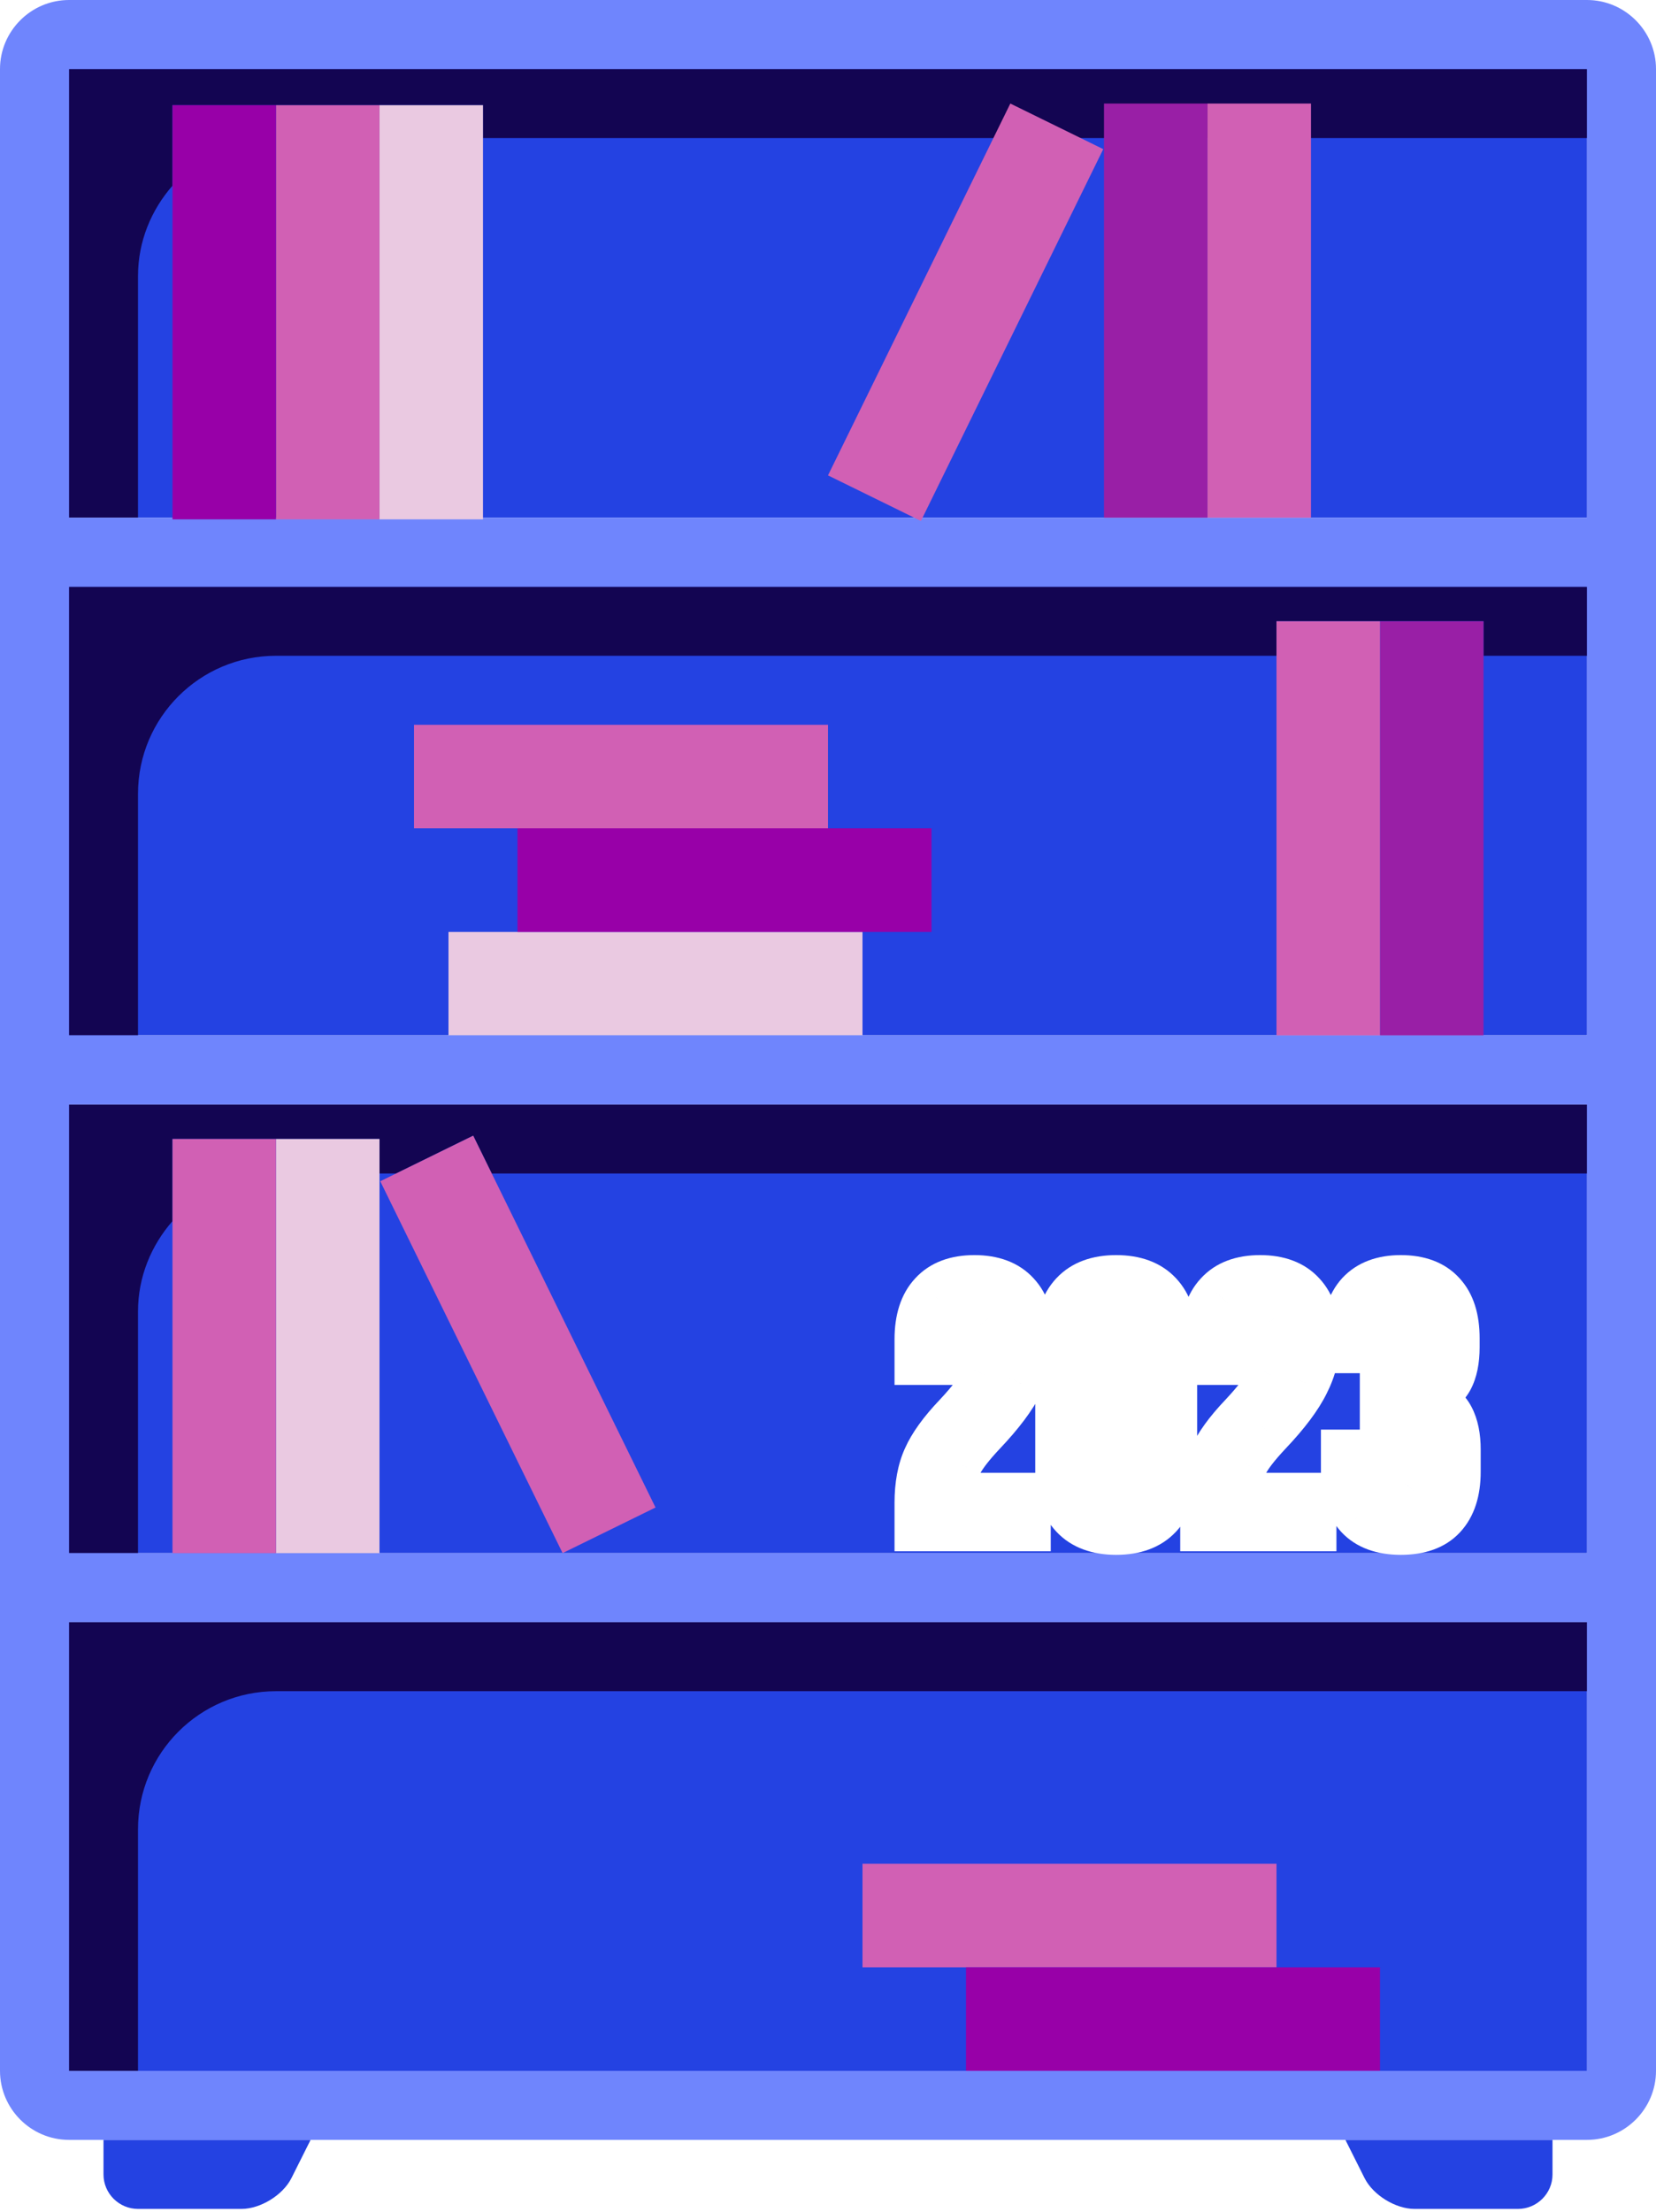 <svg width="352" height="470" viewBox="0 0 352 470" fill="none" xmlns="http://www.w3.org/2000/svg">
<path d="M337.333 124.667H14.666V220H337.333V124.667Z" fill="#2442E2"/>
<path d="M337.333 14.667H14.666V110H337.333V14.667Z" fill="#2442E2"/>
<path d="M337.333 234.667H14.666V330H337.333V234.667Z" fill="#2442E2"/>
<path d="M183.334 198H95.334V220H183.334V198Z" fill="#EAC9E1"/>
<path d="M176 154H88V176H176V154Z" fill="#D160B4"/>
<path d="M198 176H110V198H198V176Z" fill="#9800A8"/>
<path d="M22 454.667V462.02C22 466.043 25.3 469.334 29.333 469.334H51.333C55.367 469.334 60.142 466.39 61.947 462.792L66.02 454.667H22Z" fill="#2442E2"/>
<path d="M285.98 454.667L290.054 462.792C291.858 466.39 296.634 469.334 300.667 469.334H322.667C326.701 469.334 330.001 466.043 330.001 462.02V454.667H285.98Z" fill="#2442E2"/>
<path d="M14.666 14.667V29.334V110H29.333V58.667C29.333 51.278 32.157 44.608 36.666 39.45V22.348H102.666V29.334H337.333V14.667H14.666Z" fill="#130552"/>
<path d="M14.666 124.667V139.334V220H29.333V168.667C29.333 152.467 42.466 139.334 58.666 139.334H271.333V132H315.333V139.334H337.333V124.667H14.666Z" fill="#2442E2"/>
<path d="M14.666 124.667V139.334V220H29.333V168.667C29.333 152.467 42.466 139.334 58.666 139.334H271.333V132H315.333V139.334H337.333V124.667H14.666Z" fill="#130552"/>
<path d="M337.333 344.667H14.666V440H337.333V344.667Z" fill="#2442E2"/>
<path d="M14.666 344.667V359.334V440H29.333V388.667C29.333 372.467 42.466 359.334 58.666 359.334H337.333V344.667H14.666Z" fill="#130552"/>
<path d="M14.666 234.667V249.334V330H29.333V278.667C29.333 271.278 32.157 264.608 36.666 259.45V242H80.666V249.334H84.21L100.576 241.305L104.514 249.334H337.333V234.667H14.666Z" fill="#130552"/>
<path d="M337.333 0H176H14.667C6.6 0 0 6.6 0 14.667V440C0 448.067 6.6 454.667 14.667 454.667H176H337.333C345.4 454.667 352 448.067 352 440V14.667C352 6.6 345.4 0 337.333 0ZM337.333 440H220H183.333H168.667H154H14.667V344.667H154H168.667H183.333H220H337.333V440ZM337.333 330H14.667V234.667H337.333V330ZM337.333 220H14.667V124.667H337.333V220ZM337.333 110H14.667V14.667H337.333V110Z" fill="#6F85FD"/>
<path d="M271.334 396H183.334V418H271.334V396Z" fill="#D160B4"/>
<path d="M293.334 418H205.334V440H293.334V418Z" fill="#9800A8"/>
<path d="M315.334 132H293.334V220H315.334V132Z" fill="#991FA6"/>
<path d="M234.666 22H256.666V110H234.666V22Z" fill="#991FA6"/>
<path d="M293.334 132H271.334V220H293.334V132Z" fill="#D160B4"/>
<path d="M256.666 22H278.666V110H256.666V22Z" fill="#D160B4"/>
<path d="M102.666 22.348H80.666V110.348H102.666V22.348Z" fill="#EAC9E1"/>
<path d="M80.666 22.348H58.666V110.348H80.666V22.348Z" fill="#D160B4"/>
<path d="M58.666 22.348H36.666V110.348H58.666V22.348Z" fill="#9800A8"/>
<path d="M80.666 242H58.666V330H80.666V242Z" fill="#EAC9E1"/>
<path d="M58.666 242H36.666V330H58.666V242Z" fill="#D160B4"/>
<path d="M119.586 329.993L139.338 320.304L100.583 241.297L80.831 250.986L119.586 329.993Z" fill="#D160B4"/>
<path d="M195.752 110.695L176 101.006L214.755 22L234.507 31.688L195.752 110.695Z" fill="#D160B4"/>
<g filter="url(#filter0_d_350_142)">
<mask id="path-29-outside-1_350_142" maskUnits="userSpaceOnUse" x="194" y="260" width="126" height="65" fill="black">
<rect fill="white" x="194" y="260" width="126" height="65"/>
<path d="M199.232 313.237C199.232 309.445 199.838 306.209 201.052 303.53C202.265 300.8 204.439 297.792 207.573 294.506C210.657 291.22 212.78 288.414 213.943 286.088C215.157 283.763 215.763 281.336 215.763 278.808C215.763 276.533 215.384 274.966 214.626 274.107C213.918 273.197 212.856 272.742 211.441 272.742C208.559 272.742 207.118 274.486 207.118 277.974V283.662H199.232V278.505C199.232 274.208 200.293 270.922 202.417 268.647C204.54 266.321 207.624 265.158 211.668 265.158C215.713 265.158 218.797 266.321 220.92 268.647C223.043 270.922 224.105 274.208 224.105 278.505C224.105 281.741 223.321 284.9 221.754 287.984C220.237 291.068 217.583 294.607 213.792 298.601C211.314 301.23 209.646 303.378 208.787 305.047C207.927 306.664 207.497 308.409 207.497 310.279V311.417H223.347V319H199.232V313.237ZM241.804 319.758C237.709 319.758 234.574 318.596 232.4 316.27C230.226 313.944 229.14 310.658 229.14 306.412V278.505C229.14 274.258 230.226 270.972 232.4 268.647C234.574 266.321 237.709 265.158 241.804 265.158C245.899 265.158 249.033 266.321 251.207 268.647C253.381 270.972 254.468 274.258 254.468 278.505V306.412C254.468 310.658 253.381 313.944 251.207 316.27C249.033 318.596 245.899 319.758 241.804 319.758ZM241.804 312.175C244.685 312.175 246.126 310.431 246.126 306.943V277.974C246.126 274.486 244.685 272.742 241.804 272.742C238.922 272.742 237.481 274.486 237.481 277.974V306.943C237.481 310.431 238.922 312.175 241.804 312.175ZM259.957 313.237C259.957 309.445 260.564 306.209 261.777 303.53C262.991 300.8 265.165 297.792 268.299 294.506C271.383 291.22 273.506 288.414 274.669 286.088C275.882 283.763 276.489 281.336 276.489 278.808C276.489 276.533 276.11 274.966 275.352 274.107C274.644 273.197 273.582 272.742 272.167 272.742C269.285 272.742 267.844 274.486 267.844 277.974V283.662H259.957V278.505C259.957 274.208 261.019 270.922 263.142 268.647C265.266 266.321 268.35 265.158 272.394 265.158C276.439 265.158 279.523 266.321 281.646 268.647C283.769 270.922 284.831 274.208 284.831 278.505C284.831 281.741 284.047 284.9 282.48 287.984C280.963 291.068 278.309 294.607 274.517 298.601C272.04 301.23 270.372 303.378 269.512 305.047C268.653 306.664 268.223 308.409 268.223 310.279V311.417H284.072V319H259.957V313.237ZM302.302 319.758C298.207 319.758 295.098 318.621 292.975 316.346C290.902 314.071 289.865 310.81 289.865 306.563V302.241H297.752V306.943C297.752 310.431 299.193 312.175 302.075 312.175C303.49 312.175 304.552 311.745 305.26 310.886C306.018 309.976 306.397 308.409 306.397 306.184V301.862C306.397 299.435 305.967 297.716 305.108 296.705C304.249 295.643 302.858 295.112 300.937 295.112H298.131V287.529H301.165C302.833 287.529 304.072 287.099 304.88 286.24C305.74 285.381 306.17 283.94 306.17 281.918V278.05C306.17 276.23 305.79 274.89 305.032 274.031C304.274 273.171 303.263 272.742 301.999 272.742C299.319 272.742 297.98 274.385 297.98 277.671V281.159H290.093V278.353C290.093 274.107 291.129 270.846 293.202 268.571C295.325 266.296 298.359 265.158 302.302 265.158C306.296 265.158 309.329 266.296 311.402 268.571C313.475 270.795 314.511 274.031 314.511 278.278V280.173C314.511 283.055 314.031 285.381 313.07 287.15C312.11 288.869 310.619 290.108 308.596 290.866V291.018C310.77 291.826 312.337 293.141 313.298 294.961C314.259 296.781 314.739 299.106 314.739 301.938V306.639C314.739 310.886 313.677 314.147 311.554 316.422C309.481 318.646 306.397 319.758 302.302 319.758Z"/>
</mask>
<path d="M199.232 313.237C199.232 309.445 199.838 306.209 201.052 303.53C202.265 300.8 204.439 297.792 207.573 294.506C210.657 291.22 212.78 288.414 213.943 286.088C215.157 283.763 215.763 281.336 215.763 278.808C215.763 276.533 215.384 274.966 214.626 274.107C213.918 273.197 212.856 272.742 211.441 272.742C208.559 272.742 207.118 274.486 207.118 277.974V283.662H199.232V278.505C199.232 274.208 200.293 270.922 202.417 268.647C204.54 266.321 207.624 265.158 211.668 265.158C215.713 265.158 218.797 266.321 220.92 268.647C223.043 270.922 224.105 274.208 224.105 278.505C224.105 281.741 223.321 284.9 221.754 287.984C220.237 291.068 217.583 294.607 213.792 298.601C211.314 301.23 209.646 303.378 208.787 305.047C207.927 306.664 207.497 308.409 207.497 310.279V311.417H223.347V319H199.232V313.237ZM241.804 319.758C237.709 319.758 234.574 318.596 232.4 316.27C230.226 313.944 229.14 310.658 229.14 306.412V278.505C229.14 274.258 230.226 270.972 232.4 268.647C234.574 266.321 237.709 265.158 241.804 265.158C245.899 265.158 249.033 266.321 251.207 268.647C253.381 270.972 254.468 274.258 254.468 278.505V306.412C254.468 310.658 253.381 313.944 251.207 316.27C249.033 318.596 245.899 319.758 241.804 319.758ZM241.804 312.175C244.685 312.175 246.126 310.431 246.126 306.943V277.974C246.126 274.486 244.685 272.742 241.804 272.742C238.922 272.742 237.481 274.486 237.481 277.974V306.943C237.481 310.431 238.922 312.175 241.804 312.175ZM259.957 313.237C259.957 309.445 260.564 306.209 261.777 303.53C262.991 300.8 265.165 297.792 268.299 294.506C271.383 291.22 273.506 288.414 274.669 286.088C275.882 283.763 276.489 281.336 276.489 278.808C276.489 276.533 276.11 274.966 275.352 274.107C274.644 273.197 273.582 272.742 272.167 272.742C269.285 272.742 267.844 274.486 267.844 277.974V283.662H259.957V278.505C259.957 274.208 261.019 270.922 263.142 268.647C265.266 266.321 268.35 265.158 272.394 265.158C276.439 265.158 279.523 266.321 281.646 268.647C283.769 270.922 284.831 274.208 284.831 278.505C284.831 281.741 284.047 284.9 282.48 287.984C280.963 291.068 278.309 294.607 274.517 298.601C272.04 301.23 270.372 303.378 269.512 305.047C268.653 306.664 268.223 308.409 268.223 310.279V311.417H284.072V319H259.957V313.237ZM302.302 319.758C298.207 319.758 295.098 318.621 292.975 316.346C290.902 314.071 289.865 310.81 289.865 306.563V302.241H297.752V306.943C297.752 310.431 299.193 312.175 302.075 312.175C303.49 312.175 304.552 311.745 305.26 310.886C306.018 309.976 306.397 308.409 306.397 306.184V301.862C306.397 299.435 305.967 297.716 305.108 296.705C304.249 295.643 302.858 295.112 300.937 295.112H298.131V287.529H301.165C302.833 287.529 304.072 287.099 304.88 286.24C305.74 285.381 306.17 283.94 306.17 281.918V278.05C306.17 276.23 305.79 274.89 305.032 274.031C304.274 273.171 303.263 272.742 301.999 272.742C299.319 272.742 297.98 274.385 297.98 277.671V281.159H290.093V278.353C290.093 274.107 291.129 270.846 293.202 268.571C295.325 266.296 298.359 265.158 302.302 265.158C306.296 265.158 309.329 266.296 311.402 268.571C313.475 270.795 314.511 274.031 314.511 278.278V280.173C314.511 283.055 314.031 285.381 313.07 287.15C312.11 288.869 310.619 290.108 308.596 290.866V291.018C310.77 291.826 312.337 293.141 313.298 294.961C314.259 296.781 314.739 299.106 314.739 301.938V306.639C314.739 310.886 313.677 314.147 311.554 316.422C309.481 318.646 306.397 319.758 302.302 319.758Z" fill="black"/>
<path d="M201.052 303.53L205.192 305.405L205.198 305.39L205.205 305.376L201.052 303.53ZM207.573 294.506L210.862 297.643L210.875 297.629L210.887 297.616L207.573 294.506ZM213.943 286.088L209.914 283.986L209.896 284.021L209.878 284.056L213.943 286.088ZM214.626 274.107L211.038 276.897L211.125 277.008L211.218 277.114L214.626 274.107ZM207.118 283.662V288.206H211.663V283.662H207.118ZM199.232 283.662H194.687V288.206H199.232V283.662ZM202.417 268.647L205.739 271.748L205.756 271.729L205.773 271.711L202.417 268.647ZM220.92 268.647L217.564 271.711L217.581 271.729L217.598 271.748L220.92 268.647ZM221.754 287.984L217.703 285.925L217.689 285.952L217.676 285.979L221.754 287.984ZM213.792 298.601L210.496 295.472L210.49 295.478L210.484 295.484L213.792 298.601ZM208.787 305.047L212.8 307.179L212.814 307.153L212.827 307.128L208.787 305.047ZM207.497 311.417H202.953V315.961H207.497V311.417ZM223.347 311.417H227.891V306.872H223.347V311.417ZM223.347 319V323.545H227.891V319H223.347ZM199.232 319H194.687V323.545H199.232V319ZM203.776 313.237C203.776 309.912 204.31 307.351 205.192 305.405L196.912 301.655C195.366 305.068 194.687 308.978 194.687 313.237H203.776ZM205.205 305.376C206.126 303.303 207.92 300.727 210.862 297.643L204.285 291.369C200.958 294.857 198.404 298.297 196.899 301.684L205.205 305.376ZM210.887 297.616C214.086 294.207 216.556 291.026 218.008 288.121L209.878 284.056C209.005 285.802 207.228 288.232 204.259 291.396L210.887 297.616ZM217.973 288.191C219.511 285.241 220.308 282.096 220.308 278.808H211.219C211.219 280.576 210.802 282.284 209.914 283.986L217.973 288.191ZM220.308 278.808C220.308 276.36 219.968 273.292 218.034 271.1L211.218 277.114C210.95 276.81 210.979 276.655 211.062 276.995C211.14 277.319 211.219 277.896 211.219 278.808H220.308ZM218.213 271.317C216.448 269.047 213.905 268.197 211.441 268.197V277.286C211.668 277.286 211.656 277.323 211.508 277.26C211.434 277.228 211.344 277.179 211.253 277.108C211.161 277.037 211.089 276.962 211.038 276.897L218.213 271.317ZM211.441 268.197C209.046 268.197 206.506 268.963 204.695 271.155C203.022 273.181 202.574 275.718 202.574 277.974H211.663C211.663 277.4 211.724 277.059 211.77 276.891C211.813 276.734 211.824 276.797 211.703 276.944C211.643 277.016 211.567 277.09 211.477 277.155C211.389 277.219 211.308 277.26 211.25 277.283C211.139 277.328 211.17 277.286 211.441 277.286V268.197ZM202.574 277.974V283.662H211.663V277.974H202.574ZM207.118 279.117H199.232V288.206H207.118V279.117ZM203.776 283.662V278.505H194.687V283.662H203.776ZM203.776 278.505C203.776 274.916 204.658 272.905 205.739 271.748L199.094 265.546C195.928 268.938 194.687 273.499 194.687 278.505H203.776ZM205.773 271.711C206.805 270.58 208.515 269.703 211.668 269.703V260.614C206.732 260.614 202.274 262.062 199.06 265.582L205.773 271.711ZM211.668 269.703C214.821 269.703 216.531 270.58 217.564 271.711L224.276 265.582C221.062 262.062 216.604 260.614 211.668 260.614V269.703ZM217.598 271.748C218.678 272.905 219.56 274.916 219.56 278.505H228.65C228.65 273.499 227.408 268.938 224.242 265.546L217.598 271.748ZM219.56 278.505C219.56 280.976 218.969 283.434 217.703 285.925L225.806 290.043C227.674 286.367 228.65 282.505 228.65 278.505H219.56ZM217.676 285.979C216.446 288.479 214.137 291.636 210.496 295.472L217.088 301.73C221.029 297.578 224.029 293.657 225.832 289.99L217.676 285.979ZM210.484 295.484C207.932 298.193 205.906 300.715 204.746 302.965L212.827 307.128C213.387 306.041 214.697 304.267 217.099 301.718L210.484 295.484ZM204.773 302.915C203.557 305.203 202.953 307.681 202.953 310.279H212.042C212.042 309.136 212.297 308.126 212.8 307.179L204.773 302.915ZM202.953 310.279V311.417H212.042V310.279H202.953ZM207.497 315.961H223.347V306.872H207.497V315.961ZM218.802 311.417V319H227.891V311.417H218.802ZM223.347 314.455H199.232V323.545H223.347V314.455ZM203.776 319V313.237H194.687V319H203.776ZM232.4 316.27L235.72 313.167L235.72 313.167L232.4 316.27ZM232.4 268.647L235.72 271.75L235.72 271.75L232.4 268.647ZM251.207 268.647L247.887 271.75L247.887 271.75L251.207 268.647ZM251.207 316.27L247.887 313.167L247.887 313.167L251.207 316.27ZM241.804 315.214C238.586 315.214 236.805 314.327 235.72 313.167L229.08 319.373C232.343 322.864 236.831 324.303 241.804 324.303V315.214ZM235.72 313.167C234.566 311.932 233.684 309.9 233.684 306.412H224.595C224.595 311.417 225.887 315.957 229.08 319.373L235.72 313.167ZM233.684 306.412V278.505H224.595V306.412H233.684ZM233.684 278.505C233.684 275.017 234.566 272.985 235.72 271.75L229.08 265.543C225.887 268.96 224.595 273.5 224.595 278.505H233.684ZM235.72 271.75C236.805 270.59 238.586 269.703 241.804 269.703V260.614C236.831 260.614 232.343 262.053 229.08 265.543L235.72 271.75ZM241.804 269.703C245.021 269.703 246.802 270.59 247.887 271.75L254.527 265.543C251.264 262.053 246.776 260.614 241.804 260.614V269.703ZM247.887 271.75C249.041 272.985 249.923 275.017 249.923 278.505H259.013C259.013 273.5 257.721 268.96 254.527 265.543L247.887 271.75ZM249.923 278.505V306.412H259.013V278.505H249.923ZM249.923 306.412C249.923 309.9 249.041 311.932 247.887 313.167L254.527 319.373C257.721 315.957 259.013 311.417 259.013 306.412H249.923ZM247.887 313.167C246.802 314.327 245.021 315.214 241.804 315.214V324.303C246.776 324.303 251.264 322.864 254.527 319.373L247.887 313.167ZM241.804 316.72C244.198 316.72 246.739 315.953 248.549 313.761C250.223 311.736 250.671 309.198 250.671 306.943H241.582C241.582 307.517 241.521 307.857 241.474 308.025C241.431 308.182 241.42 308.119 241.542 307.972C241.601 307.9 241.678 307.827 241.767 307.762C241.856 307.697 241.936 307.657 241.994 307.633C242.106 307.588 242.075 307.63 241.804 307.63V316.72ZM250.671 306.943V277.974H241.582V306.943H250.671ZM250.671 277.974C250.671 275.718 250.223 273.181 248.549 271.155C246.739 268.963 244.198 268.197 241.804 268.197V277.286C242.075 277.286 242.106 277.328 241.994 277.283C241.936 277.26 241.856 277.219 241.767 277.155C241.678 277.09 241.601 277.016 241.542 276.944C241.42 276.797 241.431 276.734 241.474 276.891C241.521 277.059 241.582 277.4 241.582 277.974H250.671ZM241.804 268.197C239.409 268.197 236.869 268.963 235.058 271.155C233.385 273.181 232.937 275.718 232.937 277.974H242.026C242.026 277.4 242.087 277.059 242.133 276.891C242.176 276.734 242.187 276.797 242.066 276.944C242.006 277.016 241.93 277.09 241.84 277.155C241.752 277.219 241.671 277.26 241.613 277.283C241.502 277.328 241.533 277.286 241.804 277.286V268.197ZM232.937 277.974V306.943H242.026V277.974H232.937ZM232.937 306.943C232.937 309.198 233.385 311.736 235.058 313.761C236.869 315.953 239.409 316.72 241.804 316.72V307.63C241.533 307.63 241.502 307.588 241.613 307.633C241.671 307.657 241.752 307.697 241.84 307.762C241.93 307.827 242.006 307.9 242.066 307.972C242.187 308.119 242.176 308.182 242.133 308.025C242.087 307.857 242.026 307.517 242.026 306.943H232.937ZM261.777 303.53L265.917 305.405L265.924 305.39L265.93 305.376L261.777 303.53ZM268.299 294.506L271.588 297.643L271.6 297.629L271.613 297.616L268.299 294.506ZM274.669 286.088L270.64 283.986L270.622 284.021L270.604 284.056L274.669 286.088ZM275.352 274.107L271.764 276.897L271.851 277.008L271.944 277.114L275.352 274.107ZM267.844 283.662V288.206H272.389V283.662H267.844ZM259.957 283.662H255.413V288.206H259.957V283.662ZM263.142 268.647L266.465 271.748L266.482 271.729L266.499 271.711L263.142 268.647ZM281.646 268.647L278.29 271.711L278.306 271.729L278.323 271.748L281.646 268.647ZM282.48 287.984L278.428 285.925L278.415 285.952L278.402 285.979L282.48 287.984ZM274.517 298.601L271.222 295.472L271.216 295.478L271.21 295.484L274.517 298.601ZM269.512 305.047L273.526 307.179L273.539 307.153L273.553 307.128L269.512 305.047ZM268.223 311.417H263.679V315.961H268.223V311.417ZM284.072 311.417H288.617V306.872H284.072V311.417ZM284.072 319V323.545H288.617V319H284.072ZM259.957 319H255.413V323.545H259.957V319ZM264.502 313.237C264.502 309.912 265.036 307.351 265.917 305.405L257.638 301.655C256.092 305.068 255.413 308.978 255.413 313.237H264.502ZM265.93 305.376C266.852 303.303 268.646 300.727 271.588 297.643L265.011 291.369C261.684 294.857 259.13 298.297 257.625 301.684L265.93 305.376ZM271.613 297.616C274.812 294.207 277.282 291.026 278.734 288.121L270.604 284.056C269.731 285.802 267.954 288.232 264.985 291.396L271.613 297.616ZM278.698 288.191C280.237 285.241 281.034 282.096 281.034 278.808H271.944C271.944 280.576 271.528 282.284 270.64 283.986L278.698 288.191ZM281.034 278.808C281.034 276.36 280.694 273.292 278.759 271.1L271.944 277.114C271.676 276.81 271.705 276.655 271.788 276.995C271.866 277.319 271.944 277.896 271.944 278.808H281.034ZM278.939 271.317C277.174 269.047 274.63 268.197 272.167 268.197V277.286C272.394 277.286 272.381 277.323 272.234 277.26C272.16 277.228 272.07 277.179 271.979 277.108C271.887 277.037 271.815 276.962 271.764 276.897L278.939 271.317ZM272.167 268.197C269.772 268.197 267.232 268.963 265.421 271.155C263.748 273.181 263.299 275.718 263.299 277.974H272.389C272.389 277.4 272.45 277.059 272.496 276.891C272.539 276.734 272.55 276.797 272.429 276.944C272.369 277.016 272.293 277.09 272.203 277.155C272.115 277.219 272.034 277.26 271.976 277.283C271.865 277.328 271.896 277.286 272.167 277.286V268.197ZM263.299 277.974V283.662H272.389V277.974H263.299ZM267.844 279.117H259.957V288.206H267.844V279.117ZM264.502 283.662V278.505H255.413V283.662H264.502ZM264.502 278.505C264.502 274.916 265.384 272.905 266.465 271.748L259.82 265.546C256.654 268.938 255.413 273.499 255.413 278.505H264.502ZM266.499 271.711C267.531 270.58 269.241 269.703 272.394 269.703V260.614C267.458 260.614 263 262.062 259.786 265.582L266.499 271.711ZM272.394 269.703C275.547 269.703 277.257 270.58 278.29 271.711L285.002 265.582C281.788 262.062 277.33 260.614 272.394 260.614V269.703ZM278.323 271.748C279.404 272.905 280.286 274.916 280.286 278.505H289.376C289.376 273.499 288.134 268.938 284.968 265.546L278.323 271.748ZM280.286 278.505C280.286 280.976 279.694 283.434 278.428 285.925L286.532 290.043C288.4 286.367 289.376 282.505 289.376 278.505H280.286ZM278.402 285.979C277.172 288.479 274.863 291.636 271.222 295.472L277.813 301.73C281.755 297.578 284.755 293.657 286.558 289.99L278.402 285.979ZM271.21 295.484C268.658 298.193 266.631 300.715 265.472 302.965L273.553 307.128C274.112 306.041 275.423 304.267 277.825 301.718L271.21 295.484ZM265.499 302.915C264.283 305.203 263.679 307.681 263.679 310.279H272.768C272.768 309.136 273.023 308.126 273.526 307.179L265.499 302.915ZM263.679 310.279V311.417H272.768V310.279H263.679ZM268.223 315.961H284.072V306.872H268.223V315.961ZM279.528 311.417V319H288.617V311.417H279.528ZM284.072 314.455H259.957V323.545H284.072V314.455ZM264.502 319V313.237H255.413V319H264.502ZM292.975 316.346L289.615 319.407L289.634 319.427L289.652 319.447L292.975 316.346ZM289.865 302.241V297.696H285.321V302.241H289.865ZM297.752 302.241H302.297V297.696H297.752V302.241ZM305.26 310.886L301.768 307.976L301.76 307.987L301.751 307.997L305.26 310.886ZM305.108 296.705L301.576 299.565L301.61 299.607L301.645 299.648L305.108 296.705ZM298.131 295.112H293.587V299.657H298.131V295.112ZM298.131 287.529V282.984H293.587V287.529H298.131ZM304.88 286.24L301.667 283.026L301.618 283.075L301.571 283.125L304.88 286.24ZM305.032 274.031L308.44 271.024L308.44 271.024L305.032 274.031ZM297.98 281.159V285.704H302.524V281.159H297.98ZM290.093 281.159H285.548V285.704H290.093V281.159ZM293.202 268.571L289.88 265.47L289.861 265.49L289.843 265.51L293.202 268.571ZM311.402 268.571L308.043 271.632L308.06 271.65L308.077 271.669L311.402 268.571ZM313.07 287.15L317.038 289.367L317.051 289.343L317.065 289.318L313.07 287.15ZM308.596 290.866L307.001 286.611L304.052 287.716V290.866H308.596ZM308.596 291.018H304.052V294.176L307.011 295.277L308.596 291.018ZM313.298 294.961L309.279 297.082L309.279 297.082L313.298 294.961ZM311.554 316.422L308.231 313.321L308.229 313.323L311.554 316.422ZM302.302 315.214C299.049 315.214 297.312 314.333 296.297 313.245L289.652 319.447C292.884 322.909 297.365 324.303 302.302 324.303V315.214ZM296.334 313.285C295.272 312.12 294.41 310.111 294.41 306.563H285.321C285.321 311.509 286.531 316.022 289.615 319.407L296.334 313.285ZM294.41 306.563V302.241H285.321V306.563H294.41ZM289.865 306.786H297.752V297.696H289.865V306.786ZM293.207 302.241V306.943H302.297V302.241H293.207ZM293.207 306.943C293.207 309.198 293.656 311.736 295.329 313.761C297.14 315.953 299.68 316.72 302.075 316.72V307.63C301.804 307.63 301.773 307.588 301.884 307.633C301.942 307.657 302.022 307.697 302.111 307.762C302.201 307.827 302.277 307.9 302.337 307.972C302.458 308.119 302.447 308.182 302.404 308.025C302.358 307.857 302.297 307.517 302.297 306.943H293.207ZM302.075 316.72C304.448 316.72 306.971 315.956 308.768 313.775L301.751 307.997C301.814 307.921 301.893 307.845 301.986 307.777C302.079 307.709 302.164 307.666 302.227 307.64C302.35 307.591 302.331 307.63 302.075 307.63V316.72ZM308.751 313.795C310.574 311.608 310.942 308.657 310.942 306.184H301.852C301.852 307.062 301.775 307.629 301.695 307.959C301.614 308.298 301.571 308.213 301.768 307.976L308.751 313.795ZM310.942 306.184V301.862H301.852V306.184H310.942ZM310.942 301.862C310.942 299.149 310.511 296.044 308.571 293.762L301.645 299.648C301.497 299.473 301.566 299.457 301.666 299.855C301.764 300.249 301.852 300.894 301.852 301.862H310.942ZM308.64 293.845C306.607 291.334 303.645 290.568 300.937 290.568V299.657C301.497 299.657 301.748 299.737 301.8 299.756C301.819 299.764 301.792 299.756 301.738 299.718C301.683 299.678 301.625 299.625 301.576 299.565L308.64 293.845ZM300.937 290.568H298.131V299.657H300.937V290.568ZM302.676 295.112V287.529H293.587V295.112H302.676ZM298.131 292.074H301.165V282.984H298.131V292.074ZM301.165 292.074C303.557 292.074 306.217 291.451 308.19 289.355L301.571 283.125C301.639 283.053 301.71 282.997 301.772 282.958C301.832 282.92 301.865 282.91 301.855 282.913C301.825 282.924 301.623 282.984 301.165 282.984V292.074ZM308.094 289.454C310.223 287.325 310.714 284.388 310.714 281.918H301.625C301.625 282.63 301.547 283.034 301.492 283.216C301.443 283.382 301.451 283.242 301.667 283.026L308.094 289.454ZM310.714 281.918V278.05H301.625V281.918H310.714ZM310.714 278.05C310.714 275.74 310.256 273.082 308.44 271.024L301.624 277.038C301.467 276.86 301.469 276.764 301.512 276.918C301.559 277.084 301.625 277.438 301.625 278.05H310.714ZM308.44 271.024C306.724 269.08 304.417 268.197 301.999 268.197V277.286C302.111 277.286 302.062 277.304 301.927 277.247C301.863 277.219 301.799 277.183 301.74 277.14C301.681 277.097 301.643 277.059 301.624 277.038L308.44 271.024ZM301.999 268.197C299.686 268.197 297.216 268.951 295.462 271.102C293.853 273.075 293.435 275.527 293.435 277.671H302.524C302.524 277.143 302.58 276.841 302.616 276.706C302.65 276.581 302.648 276.673 302.507 276.846C302.437 276.931 302.348 277.018 302.243 277.095C302.139 277.172 302.039 277.224 301.96 277.256C301.805 277.32 301.785 277.286 301.999 277.286V268.197ZM293.435 277.671V281.159H302.524V277.671H293.435ZM297.98 276.614H290.093V285.704H297.98V276.614ZM294.638 281.159V278.353H285.548V281.159H294.638ZM294.638 278.353C294.638 274.806 295.5 272.797 296.562 271.632L289.843 265.51C286.759 268.895 285.548 273.407 285.548 278.353H294.638ZM296.525 271.672C297.571 270.55 299.261 269.703 302.302 269.703V260.614C297.457 260.614 293.08 262.042 289.88 265.47L296.525 271.672ZM302.302 269.703C305.42 269.703 307.07 270.564 308.043 271.632L314.762 265.51C311.589 262.028 307.172 260.614 302.302 260.614V269.703ZM308.077 271.669C309.101 272.768 309.967 274.722 309.967 278.278H319.056C319.056 273.339 317.849 268.823 314.727 265.473L308.077 271.669ZM309.967 278.278V280.173H319.056V278.278H309.967ZM309.967 280.173C309.967 282.604 309.553 284.103 309.076 284.982L317.065 289.318C318.509 286.658 319.056 283.506 319.056 280.173H309.967ZM309.103 284.933C308.719 285.62 308.121 286.19 307.001 286.611L310.192 295.121C313.116 294.025 315.501 292.118 317.038 289.367L309.103 284.933ZM304.052 290.866V291.018H313.141V290.866H304.052ZM307.011 295.277C308.281 295.749 308.906 296.377 309.279 297.082L317.317 292.84C315.768 289.905 313.259 287.903 310.181 286.758L307.011 295.277ZM309.279 297.082C309.789 298.049 310.194 299.582 310.194 301.938H319.283C319.283 298.631 318.728 295.512 317.317 292.84L309.279 297.082ZM310.194 301.938V306.639H319.283V301.938H310.194ZM310.194 306.639C310.194 310.16 309.32 312.154 308.231 313.321L314.876 319.523C318.034 316.139 319.283 311.611 319.283 306.639H310.194ZM308.229 313.323C307.283 314.338 305.591 315.214 302.302 315.214V324.303C307.203 324.303 311.679 322.954 314.879 319.52L308.229 313.323Z" fill="white" mask="url(#path-29-outside-1_350_142)"/>
</g>
<defs>
<filter id="filter0_d_350_142" x="194.688" y="265.158" width="120.051" height="60.66" filterUnits="userSpaceOnUse" color-interpolation-filters="sRGB">
<feFlood flood-opacity="0" result="BackgroundImageFix"/>
<feColorMatrix in="SourceAlpha" type="matrix" values="0 0 0 0 0 0 0 0 0 0 0 0 0 0 0 0 0 0 127 0" result="hardAlpha"/>
<feOffset dx="-4.545" dy="6.06"/>
<feComposite in2="hardAlpha" operator="out"/>
<feColorMatrix type="matrix" values="0 0 0 0 0 0 0 0 0 0 0 0 0 0 0 0 0 0 1 0"/>
<feBlend mode="normal" in2="BackgroundImageFix" result="effect1_dropShadow_350_142"/>
<feBlend mode="normal" in="SourceGraphic" in2="effect1_dropShadow_350_142" result="shape"/>
</filter>
</defs>
</svg>

